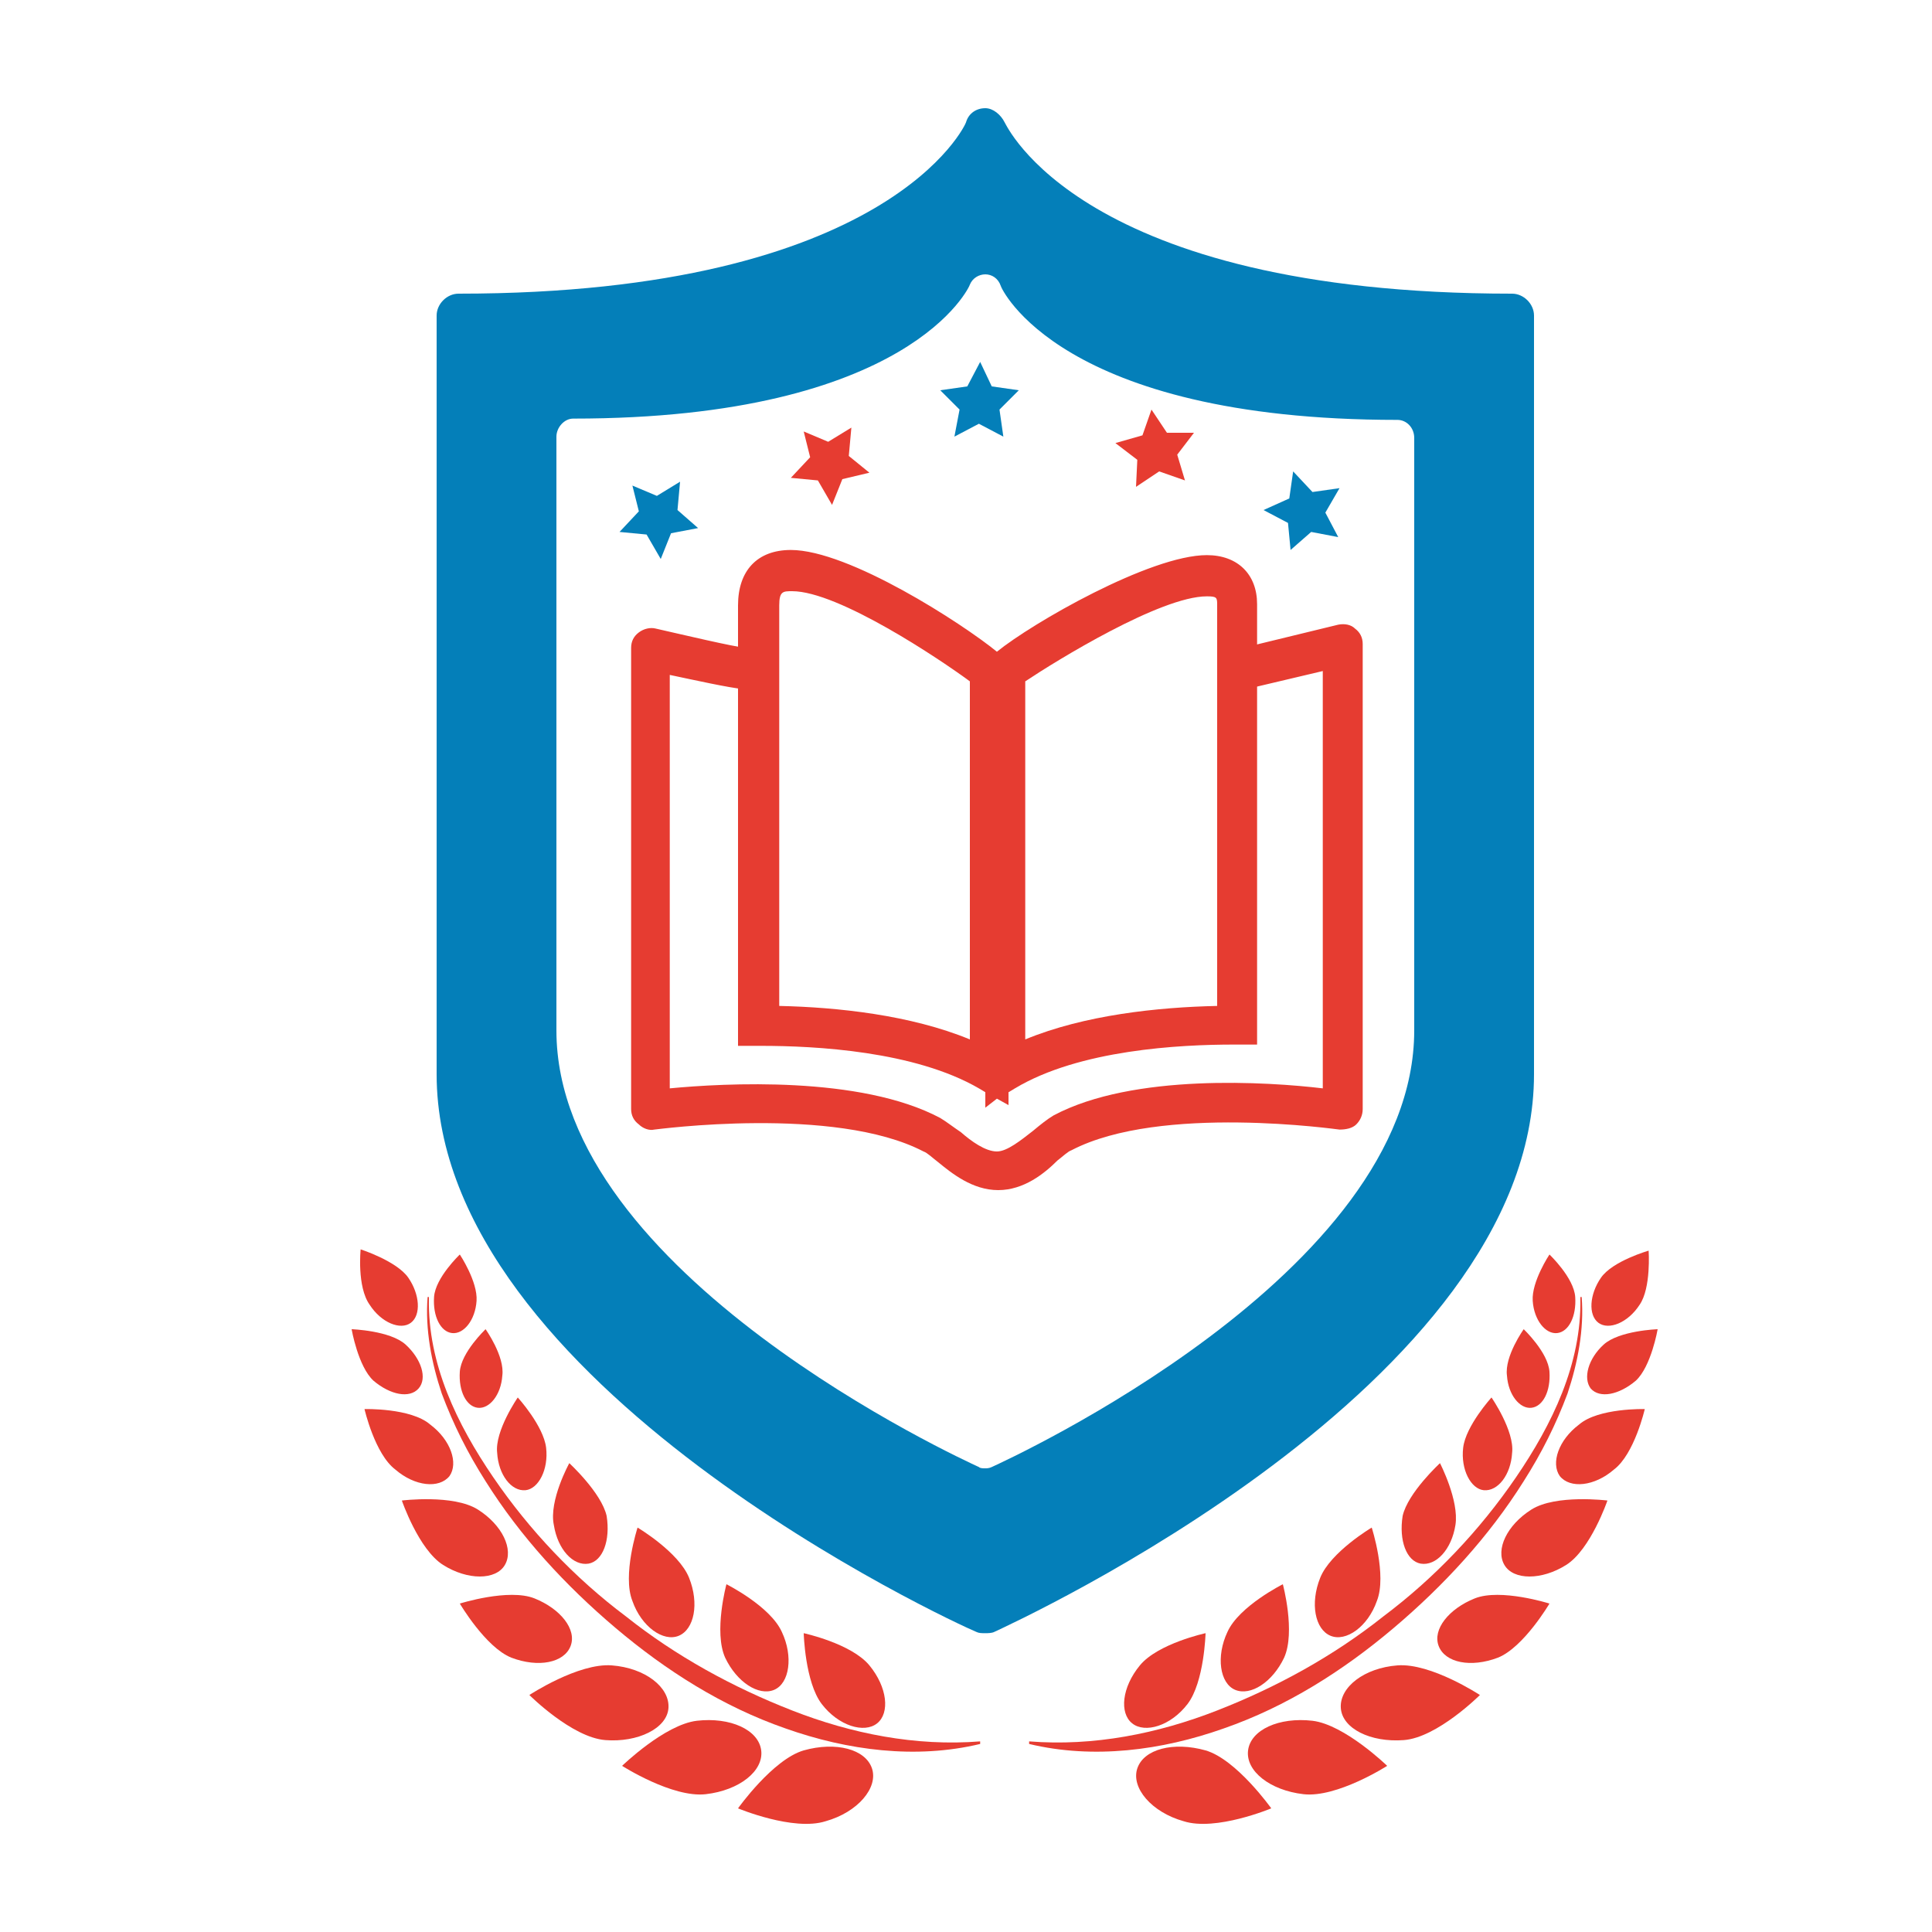 <?xml version="1.0" encoding="utf-8"?>
<!-- Generator: Adobe Illustrator 18.1.0, SVG Export Plug-In . SVG Version: 6.00 Build 0)  -->
<svg version="1.0" id="Layer_1" xmlns="http://www.w3.org/2000/svg" xmlns:xlink="http://www.w3.org/1999/xlink" x="0px" y="0px"
	 viewBox="0 0 150 150" enable-background="new 0 0 150 150" xml:space="preserve">
<g>
	<polygon fill="#047FB9" points="49.1,37.7 51,38.5 52.8,37.4 52.6,39.6 54.2,41 52.1,41.4 51.3,43.4 50.2,41.5 48.1,41.3 
		49.6,39.7 	"/>
	<polygon fill="#E63C31" points="62.4,33.5 64.3,34.3 66.1,33.2 65.9,35.4 67.5,36.7 65.4,37.2 64.6,39.2 63.5,37.3 61.4,37.1 
		62.9,35.5 	"/>
	<polygon fill="#047FB9" points="73,30.3 75.1,30 76.1,28.1 77,30 79.1,30.3 77.6,31.8 77.9,33.9 76,32.9 74.1,33.9 74.5,31.8 	"/>
	<polygon fill="#E63C31" points="86.6,34.4 88.7,33.8 89.4,31.8 90.6,33.6 92.7,33.6 91.4,35.3 92,37.3 90,36.6 88.2,37.8 
		88.3,35.7 	"/>
	<polygon fill="#047FB9" points="100.4,36.6 101.9,38.2 104,37.9 102.9,39.8 103.9,41.7 101.8,41.3 100.2,42.7 100,40.6 98.1,39.6 
		100.1,38.7 	"/>
	<g>
		<g>
			<g>
				<path fill="#E63C31" d="M93.6,135.9c-2.5-0.7-4.8-0.1-5.3,1.4c-0.5,1.5,1.1,3.4,3.6,4.1c2.5,0.8,6.8-1,6.8-1
					S96,136.6,93.6,135.9z"/>
				<path fill="#E63C31" d="M88.5,129.3c-1.4,1.7-1.6,3.7-0.6,4.5c1,0.8,3,0.2,4.3-1.5c1.3-1.7,1.4-5.5,1.4-5.5
					S89.9,127.6,88.5,129.3z"/>
				<path fill="#E63C31" d="M95.3,126.7c-0.9,1.9-0.6,4,0.6,4.5c1.2,0.5,2.9-0.6,3.8-2.5c0.9-2-0.1-5.7-0.1-5.7
					S96.2,124.7,95.3,126.7z"/>
				<path fill="#E63C31" d="M102.5,122.5c-0.8,2-0.4,4,0.8,4.5c1.2,0.5,2.9-0.7,3.6-2.7c0.8-2-0.4-5.7-0.4-5.7
					S103.3,120.5,102.5,122.5z"/>
				<path fill="#E63C31" d="M108.9,117.7c-0.3,1.9,0.3,3.5,1.4,3.7c1.2,0.2,2.4-1.1,2.7-3c0.3-1.9-1.2-4.8-1.2-4.8
					S109.3,115.9,108.9,117.7z"/>
				<path fill="#E63C31" d="M113.6,112.4c-0.2,1.7,0.6,3.2,1.6,3.3c1.1,0.1,2.1-1.2,2.2-2.9c0.2-1.7-1.6-4.3-1.6-4.3
					S113.8,110.7,113.6,112.4z"/>
				<path fill="#E63C31" d="M117,106.8c0.1,1.5,1,2.6,1.9,2.5c0.9-0.1,1.5-1.3,1.4-2.8c-0.1-1.5-2-3.3-2-3.3S116.8,105.3,117,106.8z
					"/>
				<path fill="#E63C31" d="M119,101c0.1,1.5,1,2.6,1.9,2.5c0.9-0.1,1.5-1.3,1.4-2.8c-0.1-1.5-2-3.3-2-3.3S118.9,99.5,119,101z"/>
				<path fill="#E63C31" d="M101.9,133.6c-2.6-0.3-4.8,0.7-5,2.3c-0.2,1.6,1.7,3.1,4.3,3.4c2.6,0.3,6.5-2.2,6.5-2.2
					S104.4,133.9,101.9,133.6z"/>
				<path fill="#E63C31" d="M108.5,129.3c-2.6,0.2-4.5,1.7-4.4,3.3c0.1,1.6,2.3,2.7,4.9,2.5c2.6-0.2,5.9-3.5,5.9-3.5
					S111.1,129.1,108.5,129.3z"/>
				<path fill="#E63C31" d="M114.5,124.1c-2,0.8-3.3,2.4-2.8,3.7c0.5,1.3,2.5,1.7,4.6,0.9c2-0.8,4-4.2,4-4.2
					S116.5,123.3,114.5,124.1z"/>
				<path fill="#E63C31" d="M118.9,117.2c-1.9,1.2-2.8,3.1-2.1,4.3c0.7,1.2,2.9,1.2,4.8,0c1.9-1.2,3.2-5,3.2-5
					S120.8,116,118.9,117.2z"/>
				<path fill="#E63C31" d="M122.6,110.6c-1.6,1.2-2.2,3-1.5,4c0.8,1,2.7,0.8,4.2-0.5c1.6-1.2,2.4-4.7,2.4-4.7
					S124.1,109.3,122.6,110.6z"/>
				<path fill="#E63C31" d="M124.5,104.4c-1.2,1.1-1.6,2.6-1,3.4c0.7,0.8,2.2,0.5,3.5-0.6c1.2-1.1,1.7-4,1.7-4
					S125.7,103.3,124.5,104.4z"/>
				<path fill="#E63C31" d="M124.3,99.2c-0.9,1.3-1,2.9-0.2,3.5c0.8,0.6,2.3,0,3.2-1.4c0.9-1.3,0.7-4.2,0.7-4.2
					S125.2,97.9,124.3,99.2z"/>
				<path fill="#E63C31" d="M122.7,100.8c0.1,5.1-2.2,9.8-5,13.9c-2.8,4.1-6.3,7.8-10.3,10.8c-3.9,3.1-8.3,5.5-12.9,7.3
					c-4.6,1.8-9.6,2.8-14.6,2.4l0,0.2c5,1.2,10.3,0.5,15.1-1.2c4.9-1.7,9.3-4.5,13.2-7.8c3.9-3.3,7.4-7.1,10.1-11.4
					c1.4-2.2,2.5-4.4,3.4-6.8c0.8-2.4,1.3-5,1.1-7.5H122.7z"/>
			</g>
		</g>
		<g>
			<g>
				<path fill="#E63C31" d="M62.4,135.9c2.5-0.7,4.8-0.1,5.3,1.4c0.5,1.5-1.1,3.4-3.6,4.1c-2.5,0.8-6.8-1-6.8-1S60,136.6,62.4,135.9
					z"/>
				<path fill="#E63C31" d="M67.5,129.3c1.4,1.7,1.6,3.7,0.6,4.5c-1,0.8-3,0.2-4.3-1.5c-1.3-1.7-1.4-5.5-1.4-5.5
					S66.1,127.6,67.5,129.3z"/>
				<path fill="#E63C31" d="M60.7,126.7c0.9,1.9,0.6,4-0.6,4.5c-1.2,0.5-2.9-0.6-3.8-2.5c-0.9-2,0.1-5.7,0.1-5.7
					S59.8,124.7,60.7,126.7z"/>
				<path fill="#E63C31" d="M53.5,122.5c0.8,2,0.4,4-0.8,4.5c-1.2,0.5-2.9-0.7-3.6-2.7c-0.8-2,0.4-5.7,0.4-5.7
					S52.7,120.5,53.5,122.5z"/>
				<path fill="#E63C31" d="M47.1,117.7c0.3,1.9-0.3,3.5-1.4,3.7c-1.2,0.2-2.4-1.1-2.7-3c-0.4-1.9,1.2-4.8,1.2-4.8
					S46.7,115.9,47.1,117.7z"/>
				<path fill="#E63C31" d="M42.4,112.4c0.2,1.7-0.6,3.2-1.6,3.3c-1.1,0.1-2.1-1.2-2.2-2.9c-0.2-1.7,1.6-4.3,1.6-4.3
					S42.2,110.7,42.4,112.4z"/>
				<path fill="#E63C31" d="M39,106.8c-0.1,1.5-1,2.6-1.9,2.5c-0.9-0.1-1.5-1.3-1.4-2.8c0.1-1.5,2-3.3,2-3.3S39.2,105.3,39,106.8z"
					/>
				<path fill="#E63C31" d="M37,101c-0.1,1.5-1,2.6-1.9,2.5c-0.9-0.1-1.5-1.3-1.4-2.8c0.1-1.5,2-3.3,2-3.3S37.1,99.5,37,101z"/>
				<path fill="#E63C31" d="M54.1,133.6c2.6-0.3,4.8,0.7,5,2.3c0.2,1.6-1.7,3.1-4.3,3.4c-2.6,0.3-6.5-2.2-6.5-2.2
					S51.6,133.9,54.1,133.6z"/>
				<path fill="#E63C31" d="M47.5,129.3c2.6,0.2,4.5,1.7,4.4,3.3c-0.1,1.6-2.4,2.7-4.9,2.5c-2.6-0.2-5.9-3.5-5.9-3.5
					S44.9,129.1,47.5,129.3z"/>
				<path fill="#E63C31" d="M41.5,124.1c2,0.8,3.3,2.4,2.8,3.7c-0.5,1.3-2.5,1.7-4.6,0.9c-2-0.8-4-4.2-4-4.2S39.5,123.3,41.5,124.1z
					"/>
				<path fill="#E63C31" d="M37.1,117.2c1.9,1.2,2.8,3.1,2.1,4.3c-0.7,1.2-2.9,1.2-4.8,0c-1.9-1.2-3.2-5-3.2-5S35.2,116,37.1,117.2z
					"/>
				<path fill="#E63C31" d="M33.4,110.6c1.6,1.2,2.2,3,1.5,4c-0.8,1-2.7,0.8-4.2-0.5c-1.6-1.2-2.4-4.7-2.4-4.7
					S31.9,109.3,33.4,110.6z"/>
				<path fill="#E63C31" d="M31.5,104.4c1.2,1.1,1.7,2.6,1,3.4c-0.7,0.8-2.2,0.5-3.5-0.6c-1.2-1.1-1.7-4-1.7-4
					S30.3,103.3,31.5,104.4z"/>
				<path fill="#E63C31" d="M31.7,99.2c0.9,1.3,1,2.9,0.2,3.5c-0.8,0.6-2.3,0-3.2-1.4C27.7,99.9,28,97,28,97S30.8,97.9,31.7,99.2z"
					/>
				<path fill="#E63C31" d="M33.3,100.8c-0.1,5.1,2.2,9.8,5,13.9c2.8,4.1,6.3,7.8,10.3,10.8c3.9,3.1,8.3,5.5,12.9,7.3
					c4.6,1.8,9.6,2.8,14.6,2.4l0,0.2c-5,1.2-10.3,0.5-15.1-1.2c-4.9-1.7-9.3-4.5-13.2-7.8c-3.9-3.3-7.4-7.1-10.1-11.4
					c-1.4-2.2-2.5-4.4-3.4-6.8c-0.8-2.4-1.3-5-1.1-7.5H33.3z"/>
			</g>
		</g>
	</g>
	<path fill="#047FB9" d="M117.4,22.8C83.8,22.8,78.1,9.6,78,9.5c-0.3-0.6-0.9-1.1-1.5-1.1c0,0,0,0,0,0c-0.7,0-1.3,0.4-1.5,1.1
		c0,0.1-5.9,13.3-39.4,13.3c-0.9,0-1.7,0.8-1.7,1.7v58.9c0,24.1,40.2,42.6,41.9,43.3c0.2,0.1,0.4,0.1,0.7,0.1c0.2,0,0.5,0,0.7-0.1
		c1.7-0.8,41.9-19.2,41.9-43.3V24.5C119.1,23.6,118.3,22.8,117.4,22.8z M109.8,80c0,18.9-31.5,33.3-32.8,33.9
		c-0.2,0.1-0.4,0.1-0.5,0.1c-0.2,0-0.4,0-0.5-0.1c-1.3-0.6-32.8-15-32.8-33.9V33.9c0-0.7,0.6-1.4,1.3-1.4
		c26.2,0,30.8-10.3,30.8-10.4c0.2-0.5,0.7-0.8,1.2-0.8c0,0,0,0,0,0c0.5,0,1,0.3,1.2,0.9c0,0.1,4.5,10.4,30.8,10.4
		c0.7,0,1.3,0.6,1.3,1.4V80z"/>
	<g>
		<g>
			<g>
				<g>
					<path fill="#E63C31" d="M77.5,92.4C77.5,92.4,77.5,92.4,77.5,92.4c-2,0-3.6-1.3-4.7-2.2c-0.4-0.3-0.8-0.7-1.1-0.8
						c-6.9-3.6-20.8-1.7-20.9-1.7c-0.4,0.1-0.9-0.1-1.2-0.4C49.2,87,49,86.6,49,86.1V50.3c0-0.5,0.2-0.9,0.6-1.2
						c0.4-0.3,0.9-0.4,1.3-0.3c2.2,0.5,6,1.4,7,1.5c0.9,0.1,1.5,0.8,1.5,1.7c0,0.9-0.8,1.5-1.7,1.5c-1.1-0.1-3.8-0.7-5.7-1.1v32.1
						c4.2-0.4,14.8-1,21,2.3c0.5,0.3,1,0.7,1.6,1.1c0.8,0.7,1.9,1.5,2.8,1.5c0,0,0,0,0,0c0.8,0,1.9-0.9,2.8-1.6
						c0.6-0.5,1.1-0.9,1.6-1.2c6.2-3.3,16.7-2.6,20.9-2.1V52.1l-5.5,1.3c-0.8,0.2-1.7-0.3-1.9-1.2c-0.2-0.8,0.3-1.7,1.2-1.9l7.4-1.8
						c0.5-0.1,1,0,1.3,0.3c0.4,0.3,0.6,0.7,0.6,1.2v36.1c0,0.5-0.2,0.9-0.5,1.2c-0.3,0.3-0.8,0.4-1.3,0.4c-0.1,0-13.9-2-20.8,1.6
						c-0.3,0.1-0.7,0.5-1.1,0.8C81.1,91.1,79.5,92.4,77.5,92.4z"/>
				</g>
			</g>
			<g>
				<g>
					<g>
						<path fill="#E63C31" d="M76.5,86v-1.2l-0.5-0.3c-5-2.9-12.7-3.3-16.9-3.3h-1.8V47c0-2.7,1.5-4.3,4.1-4.3
							c4.5,0,13.3,5.7,16,7.9c2.7-2.2,11.9-7.5,16.3-7.5c2.4,0,3.9,1.5,3.9,3.8v34.2h-1.8c-4.2,0-12,0.4-17,3.4l-0.5,0.3v1l-0.9-0.5
							L76.5,86z M79.6,52.9l0,0.8v27c4.6-1.9,10.3-2.5,14.9-2.6V47c0-0.6,0-0.7-0.8-0.7C90.1,46.3,82,51.3,79.6,52.9z M60.5,78.1
							c4.5,0.1,10.2,0.7,14.8,2.6l0-27.8c-2.3-1.7-10.2-7-13.8-7c-0.7,0-1,0-1,1.1V78.1z"/>
					</g>
				</g>
			</g>
		</g>
	</g>
</g>
</svg>
